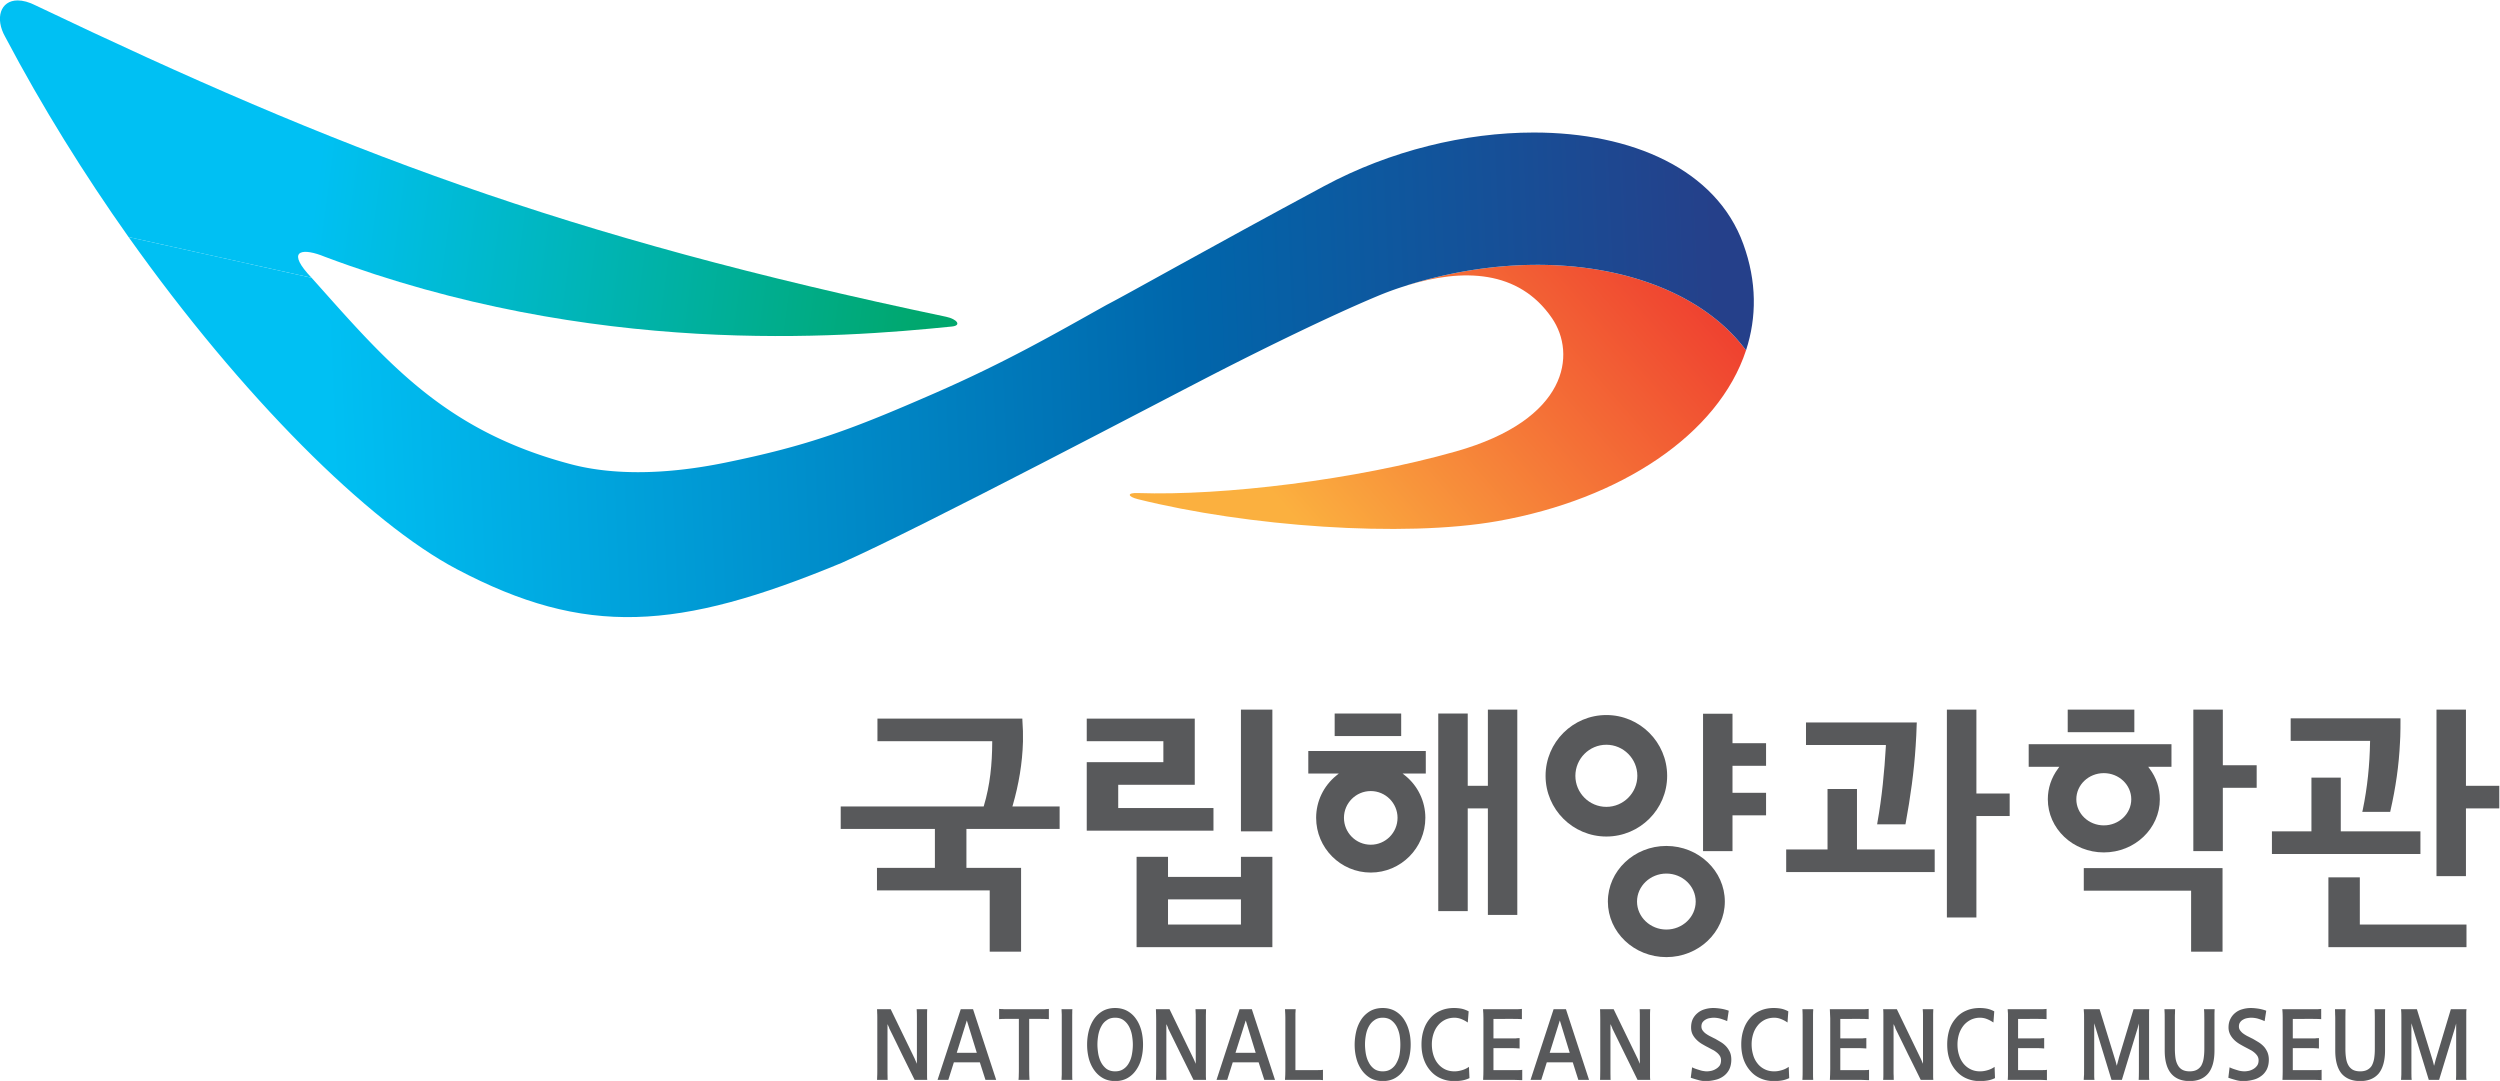 <svg xmlns="http://www.w3.org/2000/svg" xml:space="preserve" width="1156.404" height="500" viewBox="0 0 1156.404 500"><defs><clipPath id="a" clipPathUnits="userSpaceOnUse"><path d="M0 595.28h841.89V0H0Z"/></clipPath><clipPath id="b" clipPathUnits="userSpaceOnUse"><path d="M465.118 367.613c-.093-.034-.179-.059-.255-.11 15.321 4.714 30.834 4.391 40.042-9.06 6.754-9.892 4.545-28.076-26.623-36.865-27.597-7.832-64.364-12.305-87.887-11.494-3.029.123-2.91-.968.038-1.699 30.132-7.505 73.206-10.712 99.457-6.057 34.061 6.032 61.034 23.99 68.662 47.212-11.145 15.059-32.668 23.643-57.669 23.643-11.415 0-23.556-1.79-35.765-5.57"/></clipPath><clipPath id="d" clipPathUnits="userSpaceOnUse"><path d="M441.914 394.959c-31.832-17.105-53.702-29.52-60.138-32.846-14.705-8.22-27.919-15.856-47.755-24.518-22.725-9.918-34.592-14.394-57.745-19.114-16.478-3.368-30.969-3.457-42.379-.492-35.56 9.298-51.557 28.816-71.945 51.617l-50.598 11.26c31.322-44.171 66.411-79.01 90.763-91.836 35.603-18.788 61.097-17.029 106.317 1.715 22.019 9.714 90.303 45.793 105.301 53.422 12.348 6.298 29.674 14.811 42.535 20.214a84.606 84.606 0 0 0 8.593 3.122c.076.051.162.076.255.11 38.947 12.059 77.2 3.862 93.434-18.073 2.986 9.106 3.011 19.046-.744 29.372-7.48 20.711-30.886 30.852-57.919 30.853-18.954 0-39.69-4.985-57.975-14.806"/></clipPath><clipPath id="f" clipPathUnits="userSpaceOnUse"><path d="M77.255 436.194c10.22-19.381 21.88-38.066 34.099-55.328l50.598-11.26c-.37.399-.726.828-1.135 1.24-5.721 6.588-1.023 6.978 4.766 4.579C239.856 347.519 308 352.993 338.91 356.119c2.902.26 1.495 2.077-1.525 2.707-106.062 22.248-167.775 46.009-251.597 86.021-1.956 1.004-3.665 1.444-5.09 1.444-4.781 0-6.372-4.945-3.443-10.097"/></clipPath><linearGradient id="c" x1="0" x2="1" y1="0" y2="0" gradientTransform="scale(125.623 -125.623) rotate(-41.074 -1.391 -5.852)" gradientUnits="userSpaceOnUse" spreadMethod="pad"><stop offset="0" style="stop-opacity:1;stop-color:#fbb03f"/><stop offset="1" style="stop-opacity:1;stop-color:#ef4130"/></linearGradient><linearGradient id="e" x1="0" x2="1" y1="0" y2="0" gradientTransform="scale(389.024 -389.024) rotate(-1.909 -25.69 -13.165)" gradientUnits="userSpaceOnUse" spreadMethod="pad"><stop offset="0" style="stop-opacity:1;stop-color:#00c0f3"/><stop offset="0.618" style="stop-opacity:1;stop-color:#0066ab"/><stop offset="1" style="stop-opacity:1;stop-color:#25408a"/></linearGradient><linearGradient id="g" x1="0" x2="1" y1="0" y2="0" gradientTransform="scale(170.508 -170.508) rotate(7.352 18.788 6.32)" gradientUnits="userSpaceOnUse" spreadMethod="pad"><stop offset="0" style="stop-opacity:1;stop-color:#00c0f3"/><stop offset="1" style="stop-opacity:1;stop-color:#00a76d"/></linearGradient></defs><g clip-path="url(#a)" transform="matrix(1.673 0 0 -1.673 -126.817 746.838)"><path d="M0 0c-1.143 2.357-2.298 4.74-3.491 7.136 0 .072-.056.272-.2.531-.111.271-.234.522-.293.649V-4.825c0-.344 0-.714.017-1.147 0-.399.004-.777.029-1.117h-2.939c.03.459.03.951.06 1.461.012.539.012 1.049.012 1.551V9.464c0 .479 0 .973-.012 1.482-.03.501-.03 1.04-.06 1.495h3.78l6.669-13.75c.081-.212.161-.437.281-.662.085-.229.208-.441.293-.683V9.464c0 .479 0 .973-.008 1.482 0 .501-.039 1.04-.06 1.495H7a24.458 24.458 0 0 1-.047-1.643V-6.192c0-.273.013-.591.047-.897H3.518C2.319-4.711 1.16-2.345 0 0" style="fill:#58595b;fill-opacity:1;fill-rule:nonzero;stroke:none" transform="translate(325.169 154.929)"/><path d="m0 0-2.761 8.958L-5.547 0Zm.837-2.625h-7.179l-1.533-4.851h-2.978l6.41 19.531h3.402L5.356-7.476H2.392Z" style="fill:#58595b;fill-opacity:1;fill-rule:nonzero;stroke:none" transform="translate(345.876 155.315)"/><path d="M0 0c0-.502.017-.947.017-1.385.012-.437.038-.994.072-1.627h-3.041c.051.42.076.909.076 1.452.025.548.025 1.058.025 1.56v13.843H-6.66c-.238 0-.519 0-.812-.013a47.679 47.679 0 0 1-.841-.052v2.829c.093 0 .238-.029.417-.029.165-.021.361-.021.535-.021.195-.009.382-.038.573-.038H4.298c.187.029.37.038.565.038.208 0 .374.021.582.05v-2.829l-1.274.052c-.412.013-.808.013-1.181.013H0Z" style="fill:#58595b;fill-opacity:1;fill-rule:nonzero;stroke:none" transform="translate(360.356 150.852)"/><path d="M0 0c0-.441.009-.765.051-1.002h-3.012c.034.459.06.951.068 1.461v16.574c-.008.501-.034 1.04-.068 1.495H.051c0-.089-.042-.242-.042-.433v-.57c-.013-.212-.013-.424-.013-.589V1.041C-.004.765-.004.425 0 0" style="fill:#58595b;fill-opacity:1;fill-rule:nonzero;stroke:none" transform="translate(372.258 148.842)"/><path d="M0 0c0-.82.085-1.645.226-2.549.157-.846.416-1.678.781-2.37a5.458 5.458 0 0 1 1.486-1.793c.642-.454 1.423-.705 2.396-.705.943 0 1.699.217 2.319.65.616.4 1.135.977 1.504 1.682.391.68.667 1.47.828 2.37.161.88.255 1.788.255 2.715 0 .837-.094 1.682-.242 2.591a8.545 8.545 0 0 1-.803 2.366c-.387.713-.871 1.295-1.504 1.758-.624.468-1.401.697-2.357.697-.913 0-1.691-.229-2.298-.688-.646-.416-1.125-.973-1.487-1.653-.403-.696-.667-1.482-.849-2.37C.098 1.801 0 .896 0 0m-2.85 0c0 1.329.162 2.591.471 3.822.315 1.19.79 2.251 1.432 3.216a7.48 7.48 0 0 0 2.413 2.23c.96.531 2.106.828 3.423.828 1.274 0 2.382-.276 3.33-.79a7.012 7.012 0 0 0 2.438-2.201c.655-.913 1.143-1.987 1.474-3.198.323-1.231.48-2.531.48-3.907 0-1.279-.128-2.549-.442-3.747a9.477 9.477 0 0 0-1.401-3.207c-.642-.964-1.419-1.716-2.405-2.289-.972-.57-2.135-.862-3.474-.862-1.274 0-2.396.28-3.334.802-.982.544-1.767 1.275-2.426 2.188-.666.93-1.163 2.001-1.495 3.198A15.38 15.38 0 0 0-2.85 0" style="fill:#58595b;fill-opacity:1;fill-rule:nonzero;stroke:none" transform="translate(379.224 157.61)"/><path d="M0 0c-1.164 2.357-2.328 4.74-3.5 7.136 0 .072-.047.272-.174.531-.137.271-.251.522-.319.649V-4.825c0-.344.009-.714.009-1.147.008-.399.008-.777.025-1.117h-2.922c.017.459.038.951.051 1.461.009.539.025 1.049.025 1.551V9.464c0 .479-.016.973-.025 1.482-.013.501-.034 1.04-.051 1.495h3.772l6.66-13.75c.094-.212.17-.437.289-.662.098-.229.199-.441.297-.683V9.464c0 .479-.008.973-.008 1.482-.022.501-.022 1.04-.065 1.495h2.919c-.021-.493-.046-1.053-.046-1.643V-6.192c0-.273.025-.591.046-.897H3.509C2.319-4.711 1.172-2.345 0 0" style="fill:#58595b;fill-opacity:1;fill-rule:nonzero;stroke:none" transform="translate(402.275 154.929)"/><path d="m0 0-2.752 8.958L-5.59 0Zm.812-2.625h-7.158l-1.533-4.851h-2.952l6.367 19.531h3.398L5.335-7.476H2.379Z" style="fill:#58595b;fill-opacity:1;fill-rule:nonzero;stroke:none" transform="translate(422.986 155.315)"/><path d="M0 0c.255 0 .548.013.841.013.332 0 .641.034.934.085v-2.871c-.271.038-.568.05-.849.081H-8.729c.035.459.069.951.085 1.461.013.539.022 1.048.022 1.55V13.86a34.62 34.62 0 0 1-.107 2.978h2.965c-.029-.34-.038-.727-.076-1.164V0Z" style="fill:#58595b;fill-opacity:1;fill-rule:nonzero;stroke:none" transform="translate(439.807 150.532)"/><path d="M0 0c0-.82.085-1.645.226-2.549.165-.846.411-1.678.802-2.37a4.947 4.947 0 0 1 1.474-1.793c.62-.454 1.423-.705 2.408-.705.913 0 1.682.217 2.302.65a4.4 4.4 0 0 1 1.496 1.682c.378.68.684 1.47.854 2.37a16.975 16.975 0 0 1 0 5.306 8.61 8.61 0 0 1-.803 2.366 5.353 5.353 0 0 1-1.5 1.758c-.646.468-1.436.697-2.349.697-.947 0-1.694-.229-2.314-.688-.625-.416-1.117-.973-1.495-1.653-.4-.696-.667-1.482-.842-2.37C.085 1.801 0 .896 0 0m-2.863 0c.009 1.329.175 2.591.48 3.822A10.43 10.43 0 0 0-.956 7.038c.638.926 1.444 1.652 2.413 2.23.969.531 2.099.828 3.453.828 1.244 0 2.361-.276 3.326-.79a7.236 7.236 0 0 0 2.434-2.201 10.422 10.422 0 0 0 1.457-3.198c.344-1.231.501-2.531.501-3.907a15.85 15.85 0 0 0-.45-3.747c-.315-1.206-.786-2.28-1.407-3.207a7.095 7.095 0 0 0-2.39-2.289c-.973-.57-2.133-.862-3.471-.862-1.296 0-2.408.28-3.381.802a7.74 7.74 0 0 0-2.4 2.188 9.827 9.827 0 0 0-1.49 3.198c-.345 1.22-.502 2.54-.502 3.917" style="fill:#58595b;fill-opacity:1;fill-rule:nonzero;stroke:none" transform="translate(453.208 157.61)"/><path d="M0 0a8.89 8.89 0 0 1-1.891.998 5.309 5.309 0 0 1-1.788.327c-.942 0-1.817-.2-2.587-.565-.781-.404-1.435-.909-1.978-1.589-.544-.658-.956-1.436-1.241-2.323a9.359 9.359 0 0 1-.446-2.906c0-1.019.14-1.966.408-2.883.285-.906.663-1.683 1.207-2.358a5.976 5.976 0 0 1 1.945-1.605c.768-.387 1.678-.6 2.692-.6.616 0 1.271.09 2.005.302a6.27 6.27 0 0 1 2.001.947l.145-3.117a7.8 7.8 0 0 0-2.252-.685 13.123 13.123 0 0 0-2.031-.135c-1.303 0-2.513.242-3.605.73a7.73 7.73 0 0 0-2.838 2.048c-.794.883-1.419 1.915-1.869 3.173-.445 1.249-.671 2.629-.671 4.183 0 1.474.204 2.833.625 4.066a8.84 8.84 0 0 0 1.788 3.189 7.515 7.515 0 0 0 2.812 2.065c1.121.501 2.374.747 3.758.747.723 0 1.398-.064 2.023-.178.615-.119 1.304-.361 2.034-.743z" style="fill:#58595b;fill-opacity:1;fill-rule:nonzero;stroke:none" transform="translate(481.62 163.696)"/><path d="M0 0h6.58c.17 0 .416.013.692.013.276 0 .518.034.688.085v-2.871c-.87.05-1.652.081-2.357.081h-8.457c.034.437.064.909.064 1.486.017.557.017 1.079.017 1.525v14.042c0 .434 0 .841-.03 1.262-.017.412-.038.828-.081 1.215h9.417c.161 0 .391 0 .624.029.298.009.523.03.71.06v-2.829c-.319.017-.718.034-1.198.051-.48.013-.897.013-1.257.013H0V8.771h5.892c.186 0 .403 0 .65.047.288 0 .505.026.687.038V5.985c-.853.068-1.626.102-2.31.102H0Z" style="fill:#58595b;fill-opacity:1;fill-rule:nonzero;stroke:none" transform="translate(488.722 150.532)"/><path d="m0 0-2.74 8.958L-5.543 0Zm.837-2.625h-7.179l-1.533-4.851h-2.965l6.375 19.531h3.42L5.339-7.476H2.374Z" style="fill:#58595b;fill-opacity:1;fill-rule:nonzero;stroke:none" transform="translate(509.812 155.315)"/><path d="M0 0c-1.155 2.357-2.328 4.74-3.496 7.136 0 .072-.064.272-.204.531a4.777 4.777 0 0 1-.306.649V-4.825c0-.344 0-.714.013-1.147 0-.399.009-.777.034-1.117h-2.927c.026.459.043.951.043 1.461.008.539.017 1.049.017 1.551V9.464c0 .479-.009.973-.017 1.482 0 .501-.017 1.04-.043 1.495h3.764l6.669-13.75c.08-.212.182-.437.284-.662.085-.229.187-.441.285-.683v13.6c0 .501-.039 1.04-.047 1.495h2.927a19.252 19.252 0 0 1-.064-1.643V-6.192c0-.273.021-.591.064-.897H3.482A2821.93 2821.93 0 0 1 0 0" style="fill:#58595b;fill-opacity:1;fill-rule:nonzero;stroke:none" transform="translate(525.077 154.929)"/><path d="M0 0c-.773.336-1.44.548-1.967.71a7.364 7.364 0 0 1-1.762.229c-.383 0-.761-.059-1.173-.127A3.085 3.085 0 0 1-5.989.399a2.628 2.628 0 0 1-.828-.743c-.201-.297-.302-.688-.302-1.142 0-.387.101-.731.302-1.041.195-.285.488-.608.806-.854a9.704 9.704 0 0 1 1.202-.756c.493-.233.969-.506 1.517-.756.501-.301 1.058-.612 1.593-.939A6.698 6.698 0 0 0-.26-7.017c.404-.446.727-.96 1.016-1.55.267-.603.39-1.3.39-2.098 0-1.066-.225-1.976-.59-2.731a5.161 5.161 0 0 0-1.563-1.819 6.017 6.017 0 0 0-2.285-1.027 10.784 10.784 0 0 0-2.697-.336c-.651 0-1.318.085-2.005.293-.689.182-1.376.39-2.073.629l.37 2.884c.233-.119.522-.247.853-.374.331-.119.688-.234 1.058-.344.382-.119.76-.242 1.117-.293.361-.055.709-.107 1.002-.107.442 0 .858.06 1.313.154.467.119.879.284 1.278.539.391.221.731.54.999.892.255.4.378.879.378 1.483 0 .432-.103.841-.319 1.197a3.935 3.935 0 0 1-.849.943c-.353.272-.723.565-1.173.765-.446.237-.862.454-1.274.684-.565.276-1.096.59-1.661.918a7.486 7.486 0 0 0-1.5 1.171A5.8 5.8 0 0 0-9.57-3.657c-.272.574-.404 1.194-.404 1.912 0 .866.153 1.643.472 2.327.34.663.777 1.211 1.333 1.661.54.459 1.194.812 1.933 1.024.739.229 1.55.356 2.391.356.6 0 1.322-.063 2.074-.178.764-.119 1.499-.31 2.208-.569z" style="fill:#58595b;fill-opacity:1;fill-rule:nonzero;stroke:none" transform="translate(553.34 164.082)"/><path d="M0 0a8.308 8.308 0 0 1-1.886.998 5.116 5.116 0 0 1-1.788.327c-.934 0-1.818-.2-2.591-.565-.769-.404-1.44-.909-1.971-1.589a6.863 6.863 0 0 1-1.241-2.323 9.27 9.27 0 0 1-.441-2.906c0-1.019.145-1.966.416-2.883a6.653 6.653 0 0 1 1.193-2.358 5.484 5.484 0 0 1 1.963-1.605c.74-.387 1.665-.6 2.672-.6.62 0 1.287.09 2 .302a6.084 6.084 0 0 1 2.014.947l.132-3.117a7.81 7.81 0 0 0-2.26-.685 12.962 12.962 0 0 0-2.009-.135c-1.296 0-2.536.242-3.628.73a7.587 7.587 0 0 0-2.816 2.048c-.798.883-1.423 1.915-1.881 3.173-.425 1.249-.659 2.629-.659 4.183 0 1.474.2 2.833.629 4.066a8.774 8.774 0 0 0 1.784 3.189c.743.892 1.69 1.584 2.811 2.065 1.118.501 2.367.747 3.76.747.713 0 1.385-.064 2-.178.633-.119 1.305-.361 2.026-.743z" style="fill:#58595b;fill-opacity:1;fill-rule:nonzero;stroke:none" transform="translate(570.02 163.696)"/><path d="M0 0c.009-.441.043-.765.043-1.002h-2.99c.038.459.051.951.063 1.461 0 .539.009 1.049.009 1.551v13.541c0 .479-.009.972-.009 1.482-.012.501-.025 1.04-.063 1.495h2.99v-.433c-.034-.187-.034-.395-.034-.57a14.483 14.483 0 0 1-.013-.589V1.041C-.004.765-.004.425 0 0" style="fill:#58595b;fill-opacity:1;fill-rule:nonzero;stroke:none" transform="translate(577.084 148.842)"/><path d="M0 0h6.546c.191 0 .412.013.692.013.284 0 .535.034.709.085v-2.871c-.87.05-1.652.081-2.344.081h-8.487c.043.437.043.909.069 1.486 0 .557.029 1.079.029 1.525v14.042c0 .434-.029.841-.055 1.262 0 .412-.013.828-.052 1.215H6.49c.166 0 .374 0 .667.029.277.009.497.03.689.06v-2.829c-.324.017-.74.034-1.19.051-.501.013-.896.013-1.253.013H0V8.771h5.866c.187 0 .4 0 .667.047.264 0 .492.026.667.038V5.985c-.853.068-1.618.102-2.281.102H0Z" style="fill:#58595b;fill-opacity:1;fill-rule:nonzero;stroke:none" transform="translate(584.62 150.532)"/><path d="M0 0c-1.138 2.357-2.318 4.74-3.491 7.136 0 .072-.055.272-.183.531a4.881 4.881 0 0 1-.327.649V-4.825c0-.344 0-.714.03-1.147.008-.399.008-.777.03-1.117h-2.94c.056.459.064.951.064 1.461v16.574c0 .501-.008 1.04-.064 1.495h3.789l6.648-13.75c.089-.212.208-.437.284-.662.094-.229.209-.441.298-.683v13.6c0 .501-.031 1.04-.081 1.495h2.935a32.113 32.113 0 0 1-.051-1.643V-6.192c0-.273.026-.591.051-.897H3.513C2.341-4.711 1.177-2.345 0 0" style="fill:#58595b;fill-opacity:1;fill-rule:nonzero;stroke:none" transform="translate(603.347 154.929)"/><path d="M0 0a9.028 9.028 0 0 1-1.89.998 5.216 5.216 0 0 1-1.797.327A5.89 5.89 0 0 1-6.248.76C-7.034.356-7.692-.149-8.253-.829a7.605 7.605 0 0 1-1.244-2.323 9.727 9.727 0 0 1-.438-2.906c0-1.019.119-1.966.412-2.883a6.983 6.983 0 0 1 1.194-2.358 5.85 5.85 0 0 1 1.971-1.605c.759-.387 1.652-.6 2.671-.6a7.1 7.1 0 0 1 2.013.302 6.18 6.18 0 0 1 2.001.947l.107-3.117a7.248 7.248 0 0 0-2.24-.685 12.742 12.742 0 0 0-1.991-.135c-1.317 0-2.519.242-3.64.73-1.114.472-2.022 1.155-2.821 2.048a9.436 9.436 0 0 0-1.869 3.173c-.441 1.249-.649 2.629-.649 4.183 0 1.474.208 2.833.598 4.066a8.95 8.95 0 0 0 1.806 3.189 7.408 7.408 0 0 0 2.795 2.065c1.125.501 2.399.747 3.78.747.709 0 1.363-.064 1.991-.178.629-.119 1.309-.361 2.039-.743z" style="fill:#58595b;fill-opacity:1;fill-rule:nonzero;stroke:none" transform="translate(626.955 163.696)"/><path d="M0 0h6.537c.23 0 .442.013.714.013.293 0 .53.034.726.085v-2.871c-.875.05-1.673.081-2.353.081h-8.478c.03.437.059.909.059 1.486.004.557.004 1.079.004 1.525v14.042c0 .434-.004.841-.004 1.262-.029.412-.059.828-.081 1.215h9.4c.149 0 .378 0 .667.029.272.009.476.03.684.06v-2.829c-.331.017-.739.034-1.215.051-.472.013-.891.013-1.253.013H0V8.771h5.896c.182 0 .395 0 .632.047.277 0 .501.026.689.038V5.985a28.82 28.82 0 0 1-2.281.102H0Z" style="fill:#58595b;fill-opacity:1;fill-rule:nonzero;stroke:none" transform="translate(633.773 150.532)"/><path d="M0 0c.09-.255.162-.54.226-.803.076-.272.152-.569.195-.841.11.348.225.744.327 1.168.123.425.221.786.289 1.1L5.076 14h4.359a5.993 5.993 0 0 1-.069-1.045V-4.52c0-.377.013-.713.069-1.01H6.499c.025.459.047.951.047 1.486.013.548.013 1.023.013 1.525v12.564l-.37-1.351L1.853-5.53H-1.02l-4.778 15.652V-4.52c.018-.377.018-.713.077-1.01h-2.977c.025.459.051.951.093 1.486 0 .548.008 1.023.008 1.525v13.541c0 .438-.008.905-.008 1.36 0 .445-.051.998-.093 1.618h4.391z" style="fill:#58595b;fill-opacity:1;fill-rule:nonzero;stroke:none" transform="translate(660.621 153.37)"/><path d="M0 0c.132-.76.361-1.401.688-1.933a3.075 3.075 0 0 1 1.249-1.206c.501-.255 1.16-.408 1.945-.408.79 0 1.415.132 1.941.4.523.259.935.65 1.266 1.142A6.09 6.09 0 0 1 7.752-.06c.123.778.204 1.67.204 2.698v7.956c0 .513-.018 1.032-.018 1.542 0 .501-.021 1.04-.084 1.495h2.956a23.203 23.203 0 0 1-.051-1.665v-9.74c0-2.837-.577-4.944-1.75-6.359C7.828-5.53 6.15-6.235 3.882-6.235c-2.251 0-3.954.705-5.122 2.102-1.173 1.415-1.759 3.522-1.759 6.359v8.368c0 .513-.009 1.032-.009 1.542-.013.501-.038 1.04-.071 1.495h2.947c0-.34-.025-.727-.025-1.164-.03-.421-.03-.812-.03-1.121V2.638C-.187 1.661-.115.765 0 0" style="fill:#58595b;fill-opacity:1;fill-rule:nonzero;stroke:none" transform="translate(677.314 153.74)"/><path d="M0 0a17.27 17.27 0 0 1-1.941.71 7.694 7.694 0 0 1-1.767.229c-.369 0-.769-.059-1.173-.127A3.148 3.148 0 0 1-5.964.399a2.307 2.307 0 0 1-.823-.743c-.209-.297-.319-.688-.319-1.142 0-.387.093-.731.301-1.041.213-.285.485-.608.816-.854.336-.246.73-.501 1.202-.756.493-.233.985-.506 1.52-.756a82.544 82.544 0 0 0 1.585-.939A7.358 7.358 0 0 0-.229-7.017c.412-.446.722-.96.998-1.55.247-.603.399-1.3.399-2.098 0-1.066-.217-1.976-.586-2.731-.399-.74-.909-1.36-1.58-1.819a5.944 5.944 0 0 0-2.269-1.027 10.819 10.819 0 0 0-2.697-.336c-.628 0-1.304.085-2.017.293a28.01 28.01 0 0 0-2.051.629l.347 2.884c.239-.119.523-.247.863-.374.34-.119.667-.234 1.049-.344.382-.119.76-.242 1.109-.293a7.057 7.057 0 0 1 1.045-.107c.403 0 .832.06 1.316.154.442.119.871.284 1.266.539.374.221.705.54.96.892.289.4.412.879.412 1.483 0 .432-.114.841-.336 1.197-.221.349-.518.658-.849.943-.336.272-.735.565-1.169.765-.424.237-.862.454-1.291.684-.535.276-1.086.59-1.652.918-.544.339-1.07.725-1.499 1.171a5.732 5.732 0 0 0-1.083 1.487 4.256 4.256 0 0 0-.434 1.912c0 .866.162 1.643.51 2.327a4.876 4.876 0 0 0 1.304 1.661 5.244 5.244 0 0 0 1.95 1.024 8.34 8.34 0 0 0 2.412.356c.608 0 1.283-.063 2.065-.178.739-.119 1.491-.31 2.187-.569z" style="fill:#58595b;fill-opacity:1;fill-rule:nonzero;stroke:none" transform="translate(701.938 164.082)"/><path d="M0 0h6.562c.162 0 .417.013.689.013.284 0 .514.034.718.085v-2.871a42.89 42.89 0 0 1-2.366.081h-8.461c.025.437.042.909.054 1.486.013.557.013 1.079.013 1.525v14.042c0 .434-.013.841-.025 1.262-.017.412-.042.828-.089 1.215H6.49c.17 0 .396 0 .671.029.276.009.51.03.693.06v-2.829c-.328.017-.726.034-1.194.051-.497.013-.9.013-1.249.013H0V8.771h5.883c.175 0 .383 0 .65.047.276 0 .471.026.696.038V5.985c-.853.068-1.63.102-2.306.102H0Z" style="fill:#58595b;fill-opacity:1;fill-rule:nonzero;stroke:none" transform="translate(709.727 150.532)"/><path d="M0 0c.123-.76.34-1.401.667-1.933a3.276 3.276 0 0 1 1.245-1.206c.514-.255 1.159-.408 1.979-.408.748 0 1.397.132 1.916.4.518.259.96.65 1.27 1.142.306.54.523 1.173.666 1.945.124.778.196 1.67.196 2.698v7.956c0 .513 0 1.032-.013 1.542 0 .501-.017 1.04-.059 1.495h2.931c-.034-.531-.034-1.105-.034-1.665v-9.74c0-2.837-.617-4.944-1.746-6.359C7.824-5.53 6.13-6.235 3.891-6.235c-2.246 0-3.98.705-5.173 2.102-1.135 1.415-1.721 3.522-1.721 6.359v8.368c0 .513 0 1.032-.034 1.542 0 .501-.021 1.04-.042 1.495h2.934c-.029-.34-.029-.727-.038-1.164 0-.421-.012-.812-.012-1.121V2.638C-.195 1.661-.127.765 0 0" style="fill:#58595b;fill-opacity:1;fill-rule:nonzero;stroke:none" transform="translate(724.47 153.74)"/><path d="M0 0c.08-.255.152-.54.225-.803.076-.272.131-.569.204-.841.101.348.212.744.309 1.168.112.425.217.786.32 1.1L5.071 14h4.341a6.475 6.475 0 0 1-.076-1.045V-4.52c0-.377.025-.713.076-1.01H6.478c.038.459.063.951.063 1.486v14.089l-.37-1.351L1.826-5.53h-2.854l-4.804 15.652V-3.53c0-.293.013-.637.013-.99 0-.377.038-.713.067-1.01h-2.947c.038.459.063.951.085 1.486 0 .548.008 1.023.008 1.525v13.541c0 .438 0 .905-.008 1.36 0 .445-.022.998-.085 1.618h4.387z" style="fill:#58595b;fill-opacity:1;fill-rule:nonzero;stroke:none" transform="translate(748.356 153.37)"/><path d="M0 0c1.61 5.611 2.634 11.503 2.795 17.518.03 1.987 0 3.814-.161 5.87l-.013.466h-40.063v-6.243h31.734v-.319c-.021-5.95-.587-11.867-2.332-17.627l-.043-.094h-39.515v-6.222h26.042V-17.41h-16.017v-6.236H-6.4v-16.939h8.672v23.175H-12.84v10.759h25.77v6.222H-.131Z" style="fill:#58595b;fill-opacity:1;fill-rule:nonzero;stroke:none" transform="translate(355.845 223.862)"/><path d="M0 0h-26.335v6.427h21.162v18.294h-29.865v-6.243h21.187v-5.799h-21.187V-6.257H0Z" style="fill:#58595b;fill-opacity:1;fill-rule:nonzero;stroke:none" transform="translate(411.31 222.996)"/><path d="M398.741 197.74h20.163v-6.958h-20.163zm20.163 6.214h-20.163v5.552h-8.69V184.53h37.544v24.976h-8.691zM418.904 216.549h8.69v33.657h-8.69zM463.211 249.127h-18.392v-6.23h18.392z" style="fill:#58595b;fill-opacity:1;fill-rule:nonzero;stroke:none"/><path d="M0 0c-4.104 0-7.412 3.326-7.412 7.442 0 4.057 3.308 7.395 7.412 7.395 4.086 0 7.403-3.338 7.403-7.395C7.403 3.326 4.086 0 0 0m-17.271 19.684h8.436l-.705-.578c-3.529-2.876-5.564-7.144-5.564-11.664C-15.104-.908-8.338-7.696 0-7.696c8.313 0 15.092 6.788 15.092 15.138 0 4.52-2.039 8.81-5.565 11.664l-.73.578h6.418v6.235h-32.486z" style="fill:#58595b;fill-opacity:1;fill-rule:nonzero;stroke:none" transform="translate(454.8 212.852)"/><path d="M0 0h-8.143v-37.999H0v9.901h9.281v6.232H0v7.471h9.281v6.249H0Z" style="fill:#58595b;fill-opacity:1;fill-rule:nonzero;stroke:none" transform="translate(554.814 249.076)"/><path d="M0 0h-5.572v19.984h-8.147v-54.631h8.147v28.399H0v-29.453h8.135v56.764H0Z" style="fill:#58595b;fill-opacity:1;fill-rule:nonzero;stroke:none" transform="translate(487.18 229.143)"/><path d="M0 0c-4.736 0-8.567 3.865-8.567 8.575 0 4.728 3.831 8.598 8.567 8.598 4.724 0 8.567-3.87 8.567-8.598C8.567 3.865 4.724 0 0 0m16.808 8.575c0 9.285-7.552 16.813-16.808 16.813-9.269 0-16.808-7.528-16.808-16.813C-16.808-.688-9.269-8.202 0-8.202c9.256 0 16.808 7.514 16.808 16.777" style="fill:#58595b;fill-opacity:1;fill-rule:nonzero;stroke:none" transform="translate(519.938 223.32)"/><path d="M0 0c-4.455 0-8.112 3.483-8.112 7.735 0 4.265 3.657 7.744 8.112 7.744 4.473 0 8.113-3.479 8.113-7.744C8.113 3.483 4.473 0 0 0m0 23.116c-8.933 0-16.17-6.907-16.17-15.381C-16.17-.73-8.933-7.62 0-7.62c8.916 0 16.166 6.89 16.166 15.355 0 8.474-7.25 15.381-16.166 15.381" style="fill:#58595b;fill-opacity:1;fill-rule:nonzero;stroke:none" transform="translate(536.528 189.398)"/><path d="M0 0h29.674v-16.867h8.69V6.24H0Z" style="fill:#58595b;fill-opacity:1;fill-rule:nonzero;stroke:none" transform="translate(651.94 200.148)"/><path d="M0 0h-8.16v-57.47H0v28.051h9.2v6.223H0Z" style="fill:#58595b;fill-opacity:1;fill-rule:nonzero;stroke:none" transform="translate(622.249 250.206)"/><path d="M0 0h-8.143v-16.706h-11.43v-6.257h41.061v6.257H0Z" style="fill:#58595b;fill-opacity:1;fill-rule:nonzero;stroke:none" transform="translate(589.232 228.255)"/><path d="M0 0v21.063h-8.144v-46.039H0v18.728h9.217V0Z" style="fill:#58595b;fill-opacity:1;fill-rule:nonzero;stroke:none" transform="translate(757.602 229.143)"/><path d="M0 0h-22.023v14.854h-8.11V0h-10.925v-6.262H0Z" style="fill:#58595b;fill-opacity:1;fill-rule:nonzero;stroke:none" transform="translate(745.017 216.549)"/><path d="M665.918 250.206h-18.422v-6.239h18.422z" style="fill:#58595b;fill-opacity:1;fill-rule:nonzero;stroke:none"/><path d="M0 0h-8.155v-39.12H0v17.504h9.357v6.236H0Z" style="fill:#58595b;fill-opacity:1;fill-rule:nonzero;stroke:none" transform="translate(690.384 250.206)"/><path d="M0 0c-4.188 0-7.6 3.228-7.6 7.221 0 4.001 3.412 7.224 7.6 7.224 4.18 0 7.59-3.223 7.59-7.224C7.59 3.228 4.18 0 0 0m15.486 7.221c0 3.053-.96 5.98-2.837 8.465l-.37.509h6.427v6.241h-39.477v-6.241h8.469l-.36-.509c-1.848-2.485-2.82-5.412-2.82-8.465 0-8.11 6.94-14.698 15.482-14.698 8.542 0 15.486 6.588 15.486 14.698" style="fill:#58595b;fill-opacity:1;fill-rule:nonzero;stroke:none" transform="translate(657.479 218.201)"/><path d="M0 0c-.407-7.021-1.087-14.081-2.319-20.962l-.093-.599h7.828l.076.409C6.771-14.152 7.79-7.021 8.236.06c.132 1.949.234 3.92.289 6.018l.03.51h-30.638V.361H0Z" style="fill:#58595b;fill-opacity:1;fill-rule:nonzero;stroke:none" transform="translate(597.218 240.059)"/><path d="M0 0h-8.687v-19.301h38.178v6.252H0Z" style="fill:#58595b;fill-opacity:1;fill-rule:nonzero;stroke:none" transform="translate(728.26 203.831)"/><path d="M0 0c-.098-6.286-.743-12.59-2.014-18.711l-.135-.582h7.721l.077.383C7.06-12.738 8.002-6.363 8.282.017c0 0 .052 1.214.077 1.55.055 1.508.055 3.016.055 4.524l-.008.488h-30.353V.336H.013z" style="fill:#58595b;fill-opacity:1;fill-rule:nonzero;stroke:none" transform="translate(731.089 241.223)"/></g><g clip-path="url(#b)" transform="matrix(1.673 0 0 -1.673 -126.817 746.838)"><path d="M465.118 367.613c-.093-.034-.179-.059-.255-.11 15.321 4.714 30.834 4.391 40.042-9.06 6.754-9.892 4.545-28.076-26.623-36.865-27.597-7.832-64.364-12.305-87.887-11.494-3.029.123-2.91-.968.038-1.699 30.132-7.505 73.206-10.712 99.457-6.057 34.061 6.032 61.034 23.99 68.662 47.212-11.145 15.059-32.668 23.643-57.669 23.643-11.415 0-23.556-1.79-35.765-5.57" style="fill:url(#c);stroke:none"/></g><g clip-path="url(#d)" transform="matrix(1.673 0 0 -1.673 -126.817 746.838)"><path d="M441.914 394.959c-31.832-17.105-53.702-29.52-60.138-32.846-14.705-8.22-27.919-15.856-47.755-24.518-22.725-9.918-34.592-14.394-57.745-19.114-16.478-3.368-30.969-3.457-42.379-.492-35.56 9.298-51.557 28.816-71.945 51.617l-50.598 11.26c31.322-44.171 66.411-79.01 90.763-91.836 35.603-18.788 61.097-17.029 106.317 1.715 22.019 9.714 90.303 45.793 105.301 53.422 12.348 6.298 29.674 14.811 42.535 20.214a84.606 84.606 0 0 0 8.593 3.122c.076.051.162.076.255.11 38.947 12.059 77.2 3.862 93.434-18.073 2.986 9.106 3.011 19.046-.744 29.372-7.48 20.711-30.886 30.852-57.919 30.853-18.954 0-39.69-4.985-57.975-14.806" style="fill:url(#e);stroke:none"/></g><g clip-path="url(#f)" transform="matrix(1.673 0 0 -1.673 -126.817 746.838)"><path d="M77.255 436.194c10.22-19.381 21.88-38.066 34.099-55.328l50.598-11.26c-.37.399-.726.828-1.135 1.24-5.721 6.588-1.023 6.978 4.766 4.579C239.856 347.519 308 352.993 338.91 356.119c2.902.26 1.495 2.077-1.525 2.707-106.062 22.248-167.775 46.009-251.597 86.021-1.956 1.004-3.665 1.444-5.09 1.444-4.781 0-6.372-4.945-3.443-10.097" style="fill:url(#g);stroke:none"/></g></svg>